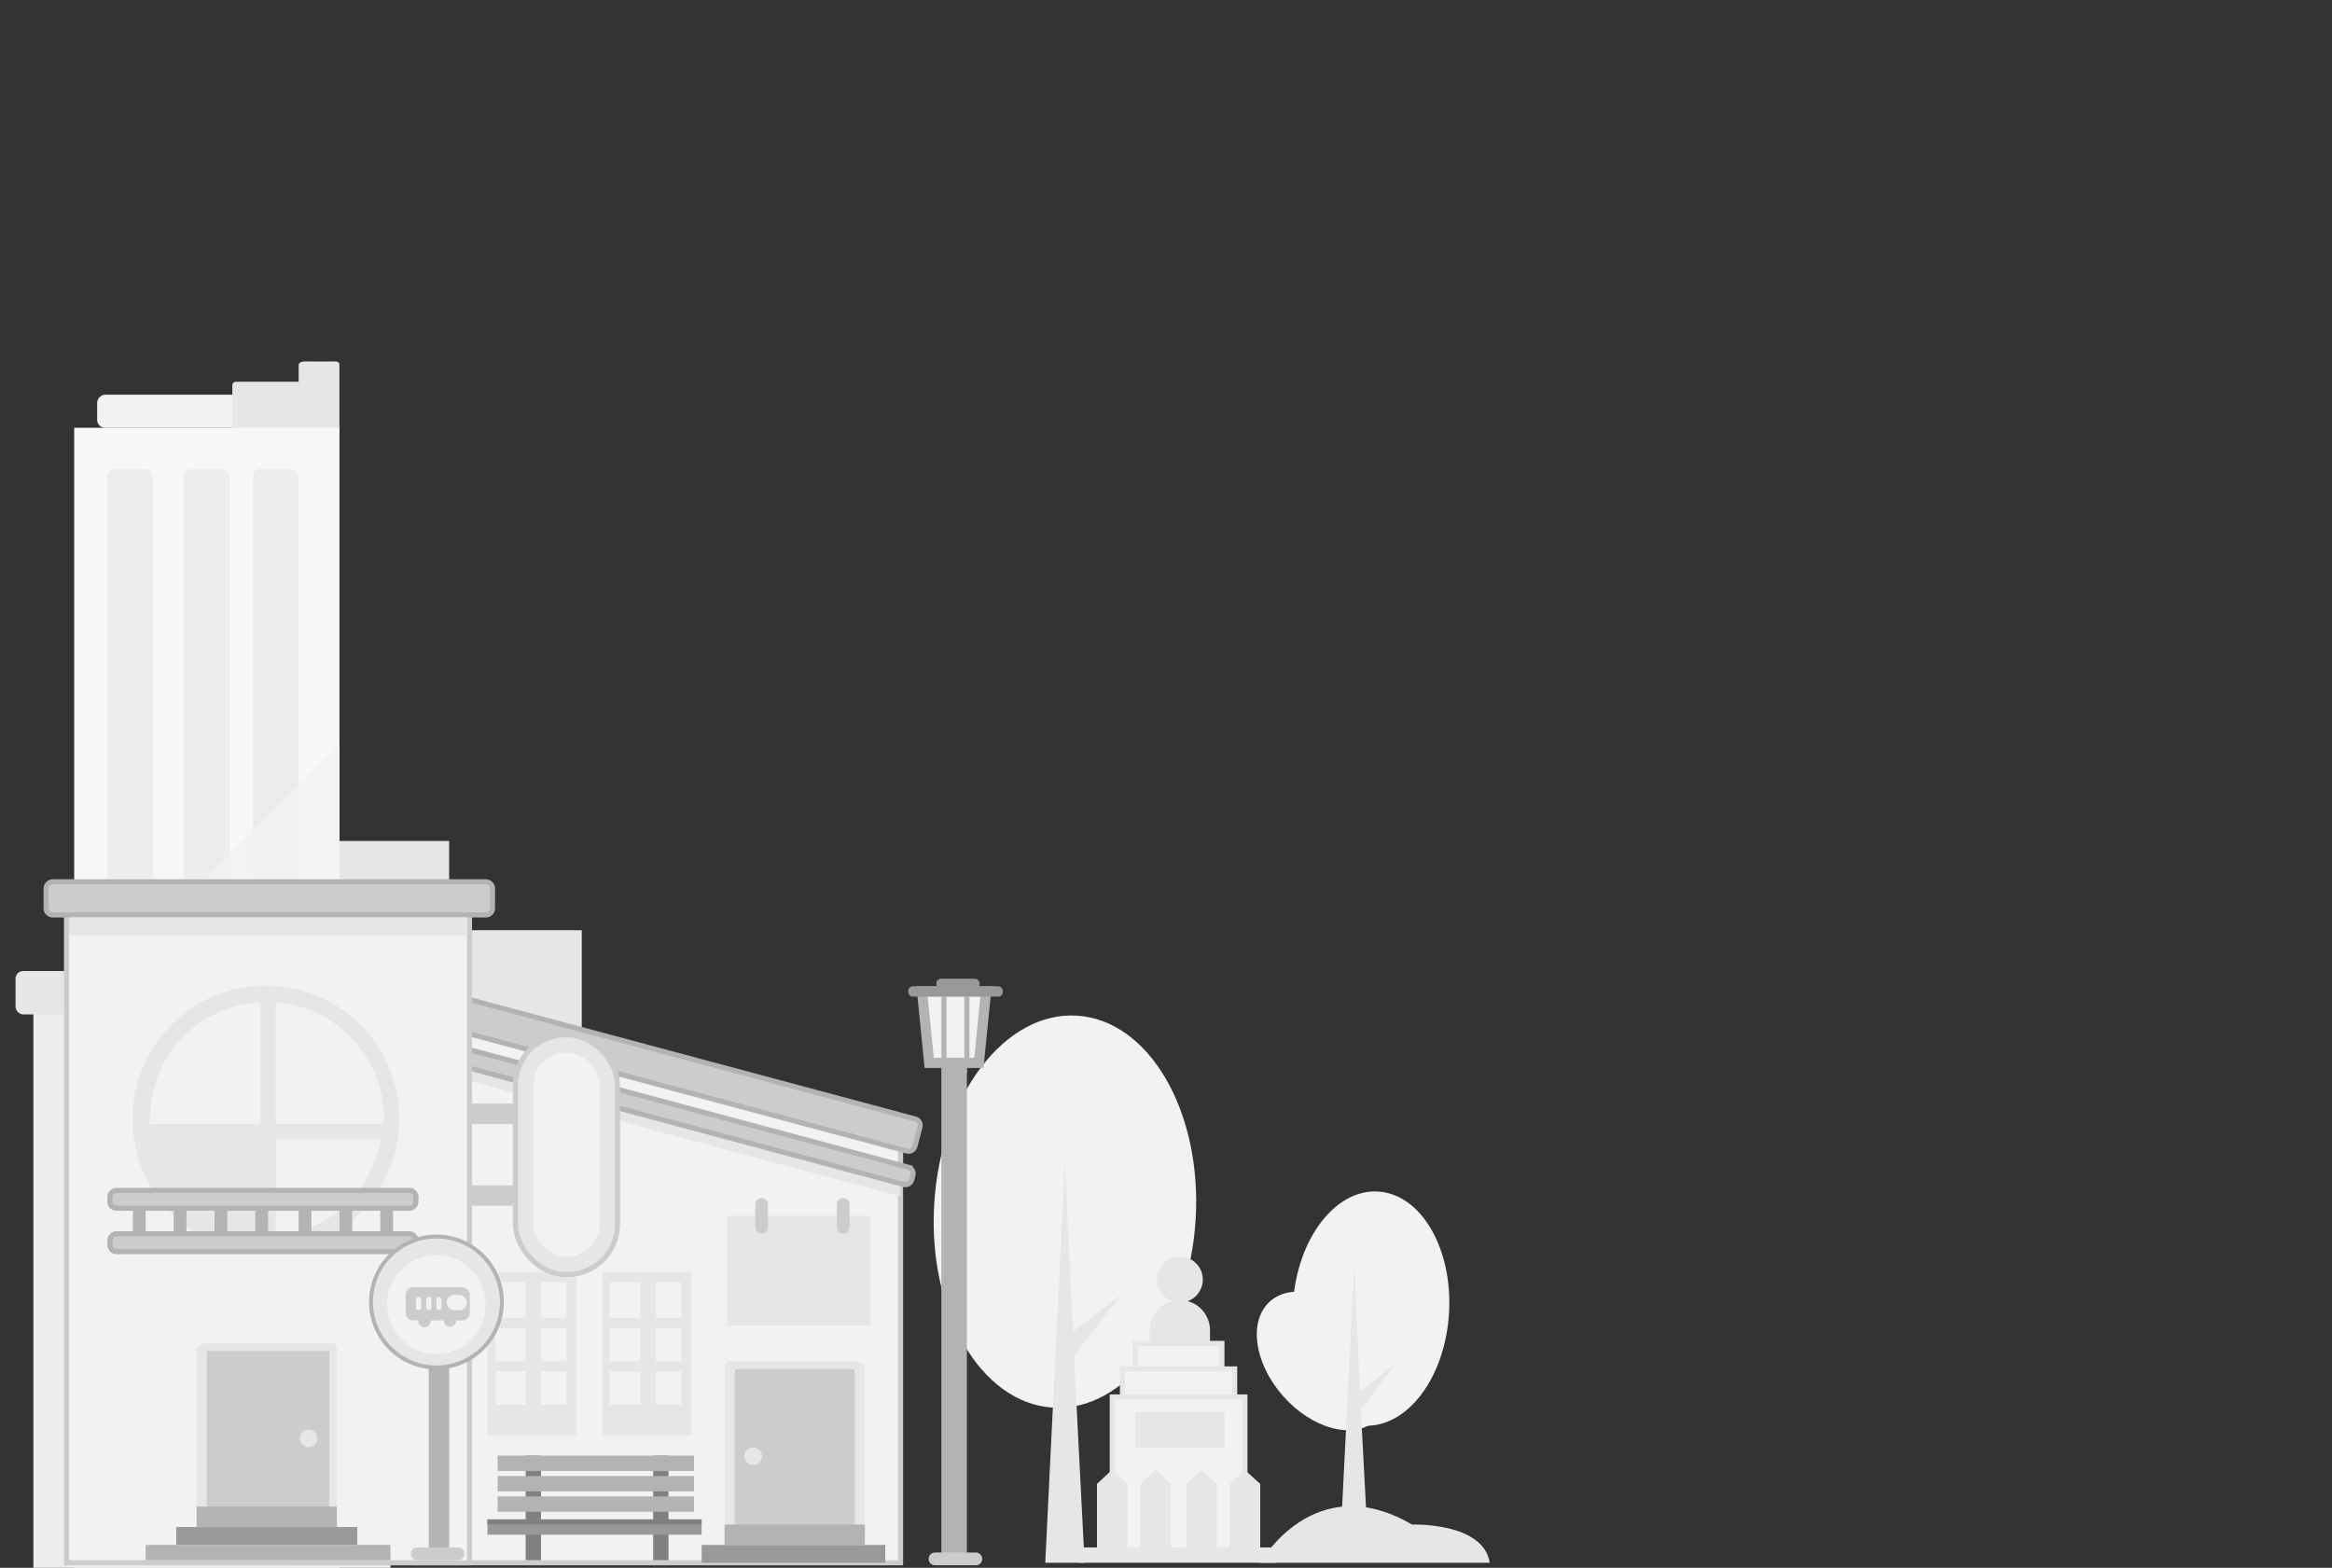 <svg xmlns="http://www.w3.org/2000/svg" viewBox="0 0 600 403.4"><rect x="0" y="0" width="600" height="403.4" fill="#333333" stroke="none"/><defs><style>.cls-1{isolation:isolate;}.cls-2{fill:none;}.cls-14,.cls-15,.cls-20,.cls-3{fill:#e6e6e6;}.cls-16,.cls-17,.cls-19,.cls-4,.cls-7,.cls-8,.cls-9{fill:#f2f2f2;}.cls-5{fill:#f7f7f7;}.cls-6{fill:#ededed;}.cls-19,.cls-7{stroke:#e6e6e6;}.cls-10,.cls-15,.cls-16,.cls-17,.cls-19,.cls-20,.cls-7,.cls-9{stroke-miterlimit:10;}.cls-7{stroke-width:1.97px;}.cls-8{opacity:0.8;mix-blend-mode:multiply;}.cls-15,.cls-9{stroke:#ccc;}.cls-10,.cls-15,.cls-17,.cls-19,.cls-9{stroke-width:1.31px;}.cls-10,.cls-11{fill:#ccc;}.cls-10,.cls-16,.cls-17,.cls-20{stroke:#b3b3b3;}.cls-12{fill:#999;}.cls-13{fill:#b3b3b3;}.cls-14{mix-blend-mode:darken;}.cls-16{stroke-width:2.62px;}.cls-18{fill:gray;}.cls-20{stroke-width:1px;}</style></defs><title>leftbg</title><g class="cls-1"><g id="Layer_2" data-name="Layer 2"><g id="Layer_1-2" data-name="Layer 1"><rect class="cls-2" width="600" height="403"/><polygon class="cls-3" points="115.56 239.34 115.56 216.38 62.4 216.38 62.4 239.34 62.4 297.92 62.4 401.43 149.68 401.43 149.68 239.34 115.56 239.34"/><path class="cls-4" d="M307.62,313.81c-1.72,27.85-18.16,49.5-36.73,48.36s-32.23-24.64-30.52-52.49,18.15-49.51,36.72-48.36S309.33,286,307.62,313.81Z"/><polygon class="cls-3" points="288.49 333.08 276.06 342.64 273.99 298.98 268.93 402.09 279.06 402.09 276.33 348.83 288.49 333.08"/><path class="cls-4" d="M86.68,108a2.08,2.08,0,0,1-2.13,2.08H27.13A2.08,2.08,0,0,1,25,108v-4.27a2.17,2.17,0,0,1,2.13-2.18H84.55a2.17,2.17,0,0,1,2.13,2.18Z"/><path class="cls-3" d="M85.33,93H79.65c-1.18,0-2.81-.15-2.81,1v4.22h-16c-.72,0-1.07.33-1.07,1v11.2c0,.72.35,2.18,1.07,2.18h25.3c.72,0,1.19-1.46,1.19-2.18V94C87.34,92.86,86.5,93,85.33,93Z"/><rect class="cls-5" x="19.09" y="110.07" width="68.25" height="293.33"/><rect class="cls-6" x="27.62" y="120.57" width="11.81" height="130.59" rx="2.18"/><rect class="cls-6" x="47.31" y="120.57" width="11.81" height="130.59" rx="2.18"/><rect class="cls-6" x="65.03" y="120.57" width="11.81" height="130.59" rx="2.18"/><rect class="cls-6" x="8.59" y="255.75" width="91.87" height="147.65"/><line class="cls-7" x1="22.7" y1="263.62" x2="22.7" y2="398.15"/><line class="cls-7" x1="56.17" y1="263.62" x2="56.17" y2="398.15"/><line class="cls-7" x1="39.76" y1="263.62" x2="39.76" y2="398.15"/><line class="cls-7" x1="88.98" y1="263.62" x2="88.98" y2="398.15"/><line class="cls-7" x1="73.23" y1="263.62" x2="73.23" y2="398.15"/><rect class="cls-3" x="4" y="249.84" width="104.34" height="11.16" rx="1.95"/><polygon class="cls-8" points="87.34 191.6 19.09 259.64 19.09 335.81 87.34 335.81 87.34 191.6"/><polygon class="cls-9" points="74.87 249.89 74.87 402.09 231.71 402.09 231.71 292.53 74.87 249.89"/><path class="cls-10" d="M235.39,294.94a1.72,1.72,0,0,1-2.11,1.21L73.07,253.23a1.72,1.72,0,0,1-1.22-2.11l1.32-4.92a1.71,1.71,0,0,1,2.1-1.21l160.21,42.92A1.72,1.72,0,0,1,236.7,290Z"/><path class="cls-3" d="M222.52,351.9c0-.95-1.49-1.65-2.44-1.65H187.9a1.46,1.46,0,0,0-1.47,1.65v43.74c0,.95.52,2.51,1.47,2.51h32.18a3.29,3.29,0,0,0,2.44-2.51Z"/><path class="cls-11" d="M219.9,395.53c0-.66,0-.06,0-.1V352.22H189.06v43.31Z"/><path class="cls-3" d="M191.53,374.67a2.27,2.27,0,1,0,2.27-2.27A2.27,2.27,0,0,0,191.53,374.67Z"/><rect class="cls-12" x="180.53" y="397.5" width="47.25" height="4.59"/><rect class="cls-13" x="186.43" y="392.25" width="36.09" height="5.25"/><polygon class="cls-14" points="74.87 261.05 74.87 265.81 231.71 307.83 231.71 303.07 74.87 261.05"/><path class="cls-10" d="M234.58,303.54a1.72,1.72,0,0,1-2.11,1.21L72.26,261.82a1.71,1.71,0,0,1-1.21-2.1l.29-1.12a1.72,1.72,0,0,1,2.11-1.21l160.21,42.92a1.73,1.73,0,0,1,1.22,2.11Z"/><rect class="cls-3" x="187.09" y="312.84" width="36.75" height="28.22"/><path class="cls-11" d="M197.59,315.79a1.65,1.65,0,0,1-1.64,1.65h0a1.64,1.64,0,0,1-1.64-1.65v-5.9a1.63,1.63,0,0,1,1.64-1.64h0a1.64,1.64,0,0,1,1.64,1.64Z"/><path class="cls-11" d="M218.59,315.79a1.65,1.65,0,0,1-1.64,1.65h0a1.64,1.64,0,0,1-1.64-1.65v-5.9a1.63,1.63,0,0,1,1.64-1.64h0a1.64,1.64,0,0,1,1.64,1.64Z"/><rect class="cls-3" x="154.93" y="327.28" width="22.97" height="42"/><rect class="cls-4" x="156.9" y="329.9" width="7.87" height="9.19"/><rect class="cls-4" x="168.71" y="329.9" width="6.56" height="9.19"/><rect class="cls-4" x="156.9" y="341.72" width="7.87" height="8.53"/><rect class="cls-4" x="168.71" y="341.72" width="6.56" height="8.53"/><rect class="cls-4" x="156.9" y="352.87" width="7.87" height="8.53"/><rect class="cls-4" x="168.71" y="352.87" width="6.56" height="8.53"/><rect class="cls-3" x="125.4" y="327.28" width="22.97" height="42"/><rect class="cls-4" x="127.37" y="329.9" width="7.87" height="9.19"/><rect class="cls-4" x="139.18" y="329.9" width="6.56" height="9.19"/><rect class="cls-4" x="127.37" y="341.72" width="7.87" height="8.53"/><rect class="cls-4" x="139.18" y="341.72" width="6.56" height="8.53"/><rect class="cls-4" x="127.37" y="352.87" width="7.87" height="8.53"/><rect class="cls-4" x="139.18" y="352.87" width="6.56" height="8.53"/><rect class="cls-11" x="119.5" y="304.97" width="17.06" height="5.25"/><rect class="cls-11" x="119.5" y="283.97" width="17.06" height="5.25"/><rect class="cls-15" x="132.62" y="266.25" width="26.25" height="61.69" rx="12.93"/><rect class="cls-4" x="137.21" y="270.84" width="17.06" height="52.5" rx="8.34"/><rect class="cls-9" x="17.12" y="231.47" width="103.68" height="170.62"/><path class="cls-10" d="M126.71,233.74a1.68,1.68,0,0,1-1.72,1.67H13.6a1.69,1.69,0,0,1-1.73-1.67v-5.09a1.77,1.77,0,0,1,1.73-1.77H125a1.76,1.76,0,0,1,1.72,1.77Z"/><path class="cls-3" d="M50.59,347.31c0-.95,1.55-1.66,2.51-1.66H85.28c1,0,1.4.71,1.4,1.66V391c0,.95-.45,2.52-1.4,2.52H53.1A3.38,3.38,0,0,1,50.59,391Z"/><path class="cls-11" d="M53.28,390.93c0-.65-.06-.06-.06-.09V347.62h31.5v43.31Z"/><path class="cls-3" d="M81.65,370.08a2.27,2.27,0,1,1-2.27-2.27A2.27,2.27,0,0,1,81.65,370.08Z"/><rect class="cls-13" x="37.47" y="397.5" width="63" height="3.94"/><rect class="cls-12" x="45.34" y="392.9" width="46.59" height="4.59"/><rect class="cls-13" x="50.59" y="387.65" width="36.09" height="5.25"/><polygon class="cls-3" points="117.27 236.06 17.78 236.06 17.78 240.66 117.09 240.66 120.15 240.66 120.15 236.06 117.27 236.06"/><circle class="cls-3" cx="68.41" cy="287.91" r="34.33"/><path class="cls-4" d="M70.94,317.94c13.12-.85,24.58-11,27.05-24.78h-27Z"/><path class="cls-4" d="M67,257.9c-16.41,1-28.38,14-28.38,29.86a10.44,10.44,0,0,1-.26,1.46H67Z"/><path class="cls-3" d="M38.83,293.16C41.29,306.94,52.56,317,67,317.93V293.16Z"/><path class="cls-4" d="M98.45,289.22a4.33,4.33,0,0,0,.38-1.46,30.16,30.16,0,0,0-27.89-29.87v31.33Z"/><path class="cls-4" d="M372.81,337.93c-1,16.63-10.84,29.56-21.93,28.87s-19.25-14.71-18.22-31.34,10.84-29.56,21.92-28.88S373.83,321.3,372.81,337.93Z"/><path class="cls-4" d="M350.6,341.11c7.5,8.48,9,19.41,3.34,24.41s-16.32,2.17-23.81-6.31-9-19.4-3.34-24.4S343.1,332.63,350.6,341.11Z"/><polygon class="cls-3" points="359.12 350.91 349.93 357.98 348.41 325.85 344.66 400.78 352.15 400.78 350.13 362.67 359.12 350.91"/><path class="cls-13" d="M245.52,257.09a3.55,3.55,0,0,0-3.31,3.22V399.65a3.3,3.3,0,0,0,6.56,0V263Z"/><path class="cls-11" d="M252.71,401.1a1.63,1.63,0,0,1-1.64,1.64h-10.5a1.63,1.63,0,0,1-1.64-1.64h0a1.64,1.64,0,0,1,1.64-1.64h10.5a1.64,1.64,0,0,1,1.64,1.64Z"/><polygon class="cls-16" points="251.86 273.47 239.07 273.47 237.24 255.09 253.69 255.09 251.86 273.47"/><rect class="cls-13" x="242.87" y="274.12" width="5.91" height="1.97"/><line class="cls-17" x1="242.87" y1="256.41" x2="242.87" y2="272.16"/><line class="cls-17" x1="248.77" y1="256.41" x2="248.77" y2="272.16"/><path class="cls-12" d="M258,255.26a1.16,1.16,0,0,1-1.2,1.15H234.88a1.16,1.16,0,0,1-1.2-1.15V255a1.25,1.25,0,0,1,1.2-1.25h21.88A1.25,1.25,0,0,1,258,255Z"/><rect class="cls-12" x="240.9" y="251.81" width="11.16" height="2.62" rx="1.24"/><rect class="cls-18" x="135.25" y="374.53" width="3.94" height="26.91"/><rect class="cls-18" x="168.06" y="374.53" width="3.94" height="26.91"/><rect class="cls-13" x="128.03" y="374.53" width="50.53" height="3.94"/><rect class="cls-13" x="128.03" y="379.78" width="50.53" height="3.94"/><rect class="cls-13" x="128.03" y="385.03" width="50.53" height="3.94"/><rect class="cls-12" x="125.4" y="390.93" width="55.12" height="3.94"/><rect class="cls-18" x="125.4" y="390.93" width="55.12" height="1.31"/><path class="cls-3" d="M305.57,334.78a5.9,5.9,0,1,0-4,0,7.76,7.76,0,0,0-5.76,7.49V359a7.76,7.76,0,0,0,15.51,0V342.26A7.74,7.74,0,0,0,305.57,334.78Z"/><rect class="cls-19" x="292.08" y="345.65" width="22.31" height="9.19"/><rect class="cls-19" x="288.8" y="352.22" width="28.87" height="9.19"/><rect class="cls-19" x="286.18" y="359.43" width="34.12" height="39.37"/><rect class="cls-3" x="292.08" y="363.37" width="22.97" height="9.19"/><polygon class="cls-3" points="290.12 399.46 282.24 399.46 282.24 381.8 286.11 378.19 290.12 381.8 290.12 399.46"/><polygon class="cls-3" points="301.27 399.46 293.4 399.46 293.4 381.8 297.27 378.19 301.27 381.8 301.27 399.46"/><polygon class="cls-3" points="313.08 399.46 305.21 399.46 305.21 381.8 309.08 378.19 313.08 381.8 313.08 399.46"/><polygon class="cls-3" points="324.24 399.46 316.36 399.46 316.36 381.8 320.24 378.19 324.24 381.8 324.24 399.46"/><rect class="cls-3" x="277.65" y="398.15" width="50.53" height="3.94"/><path class="cls-3" d="M324.24,402.09s13.8-24.59,39.05-9.83c0,0,18.38-.67,20,9.83Z"/><rect class="cls-13" x="34.19" y="308.25" width="3.28" height="13.12"/><rect class="cls-13" x="97.84" y="308.25" width="3.28" height="13.12"/><rect class="cls-13" x="87.34" y="308.25" width="3.28" height="13.12"/><rect class="cls-13" x="44.69" y="308.25" width="3.28" height="13.12"/><rect class="cls-13" x="55.19" y="308.25" width="3.28" height="13.12"/><rect class="cls-13" x="65.69" y="308.25" width="3.28" height="13.12"/><rect class="cls-13" x="76.84" y="308.25" width="3.28" height="13.12"/><path class="cls-10" d="M107,309.21a1.67,1.67,0,0,1-1.72,1.66H30a1.67,1.67,0,0,1-1.72-1.66v-1.15A1.77,1.77,0,0,1,30,306.28h75.31a1.77,1.77,0,0,1,1.72,1.78Z"/><path class="cls-10" d="M107,320.36a1.68,1.68,0,0,1-1.72,1.67H30a1.68,1.68,0,0,1-1.72-1.67v-1.15A1.76,1.76,0,0,1,30,317.44h75.31a1.76,1.76,0,0,1,1.72,1.77Z"/><path class="cls-13" d="M115.56,398.15a2.63,2.63,0,0,1-2.63,2.63h0a2.62,2.62,0,0,1-2.62-2.63V321.37a2.62,2.62,0,0,1,2.62-2.62h0a2.62,2.62,0,0,1,2.63,2.62Z"/><path class="cls-11" d="M119.5,399.79a1.64,1.64,0,0,1-1.64,1.64h-10.5a1.63,1.63,0,0,1-1.64-1.64h0a1.64,1.64,0,0,1,1.64-1.64h10.5a1.65,1.65,0,0,1,1.64,1.64Z"/><circle class="cls-20" cx="112.29" cy="335" r="16.84" transform="translate(-203.99 177.52) rotate(-45)"/><circle class="cls-4" cx="112.29" cy="335.66" r="12.69" transform="translate(-204.46 177.71) rotate(-45)"/><path class="cls-11" d="M118.84,331.22H106.37a2,2,0,0,0-2,2v4.59a1.93,1.93,0,0,0,2,1.92h1.26v.07a1.59,1.59,0,1,0,3.17,0,.56.56,0,0,0,0-.07h3.41v.07a1.58,1.58,0,1,0,3.16,0v-.07h1.49a1.93,1.93,0,0,0,2-1.92v-4.59A2,2,0,0,0,118.84,331.22Z"/><rect class="cls-4" x="114.9" y="333.18" width="5.25" height="3.94" rx="1.94"/><path class="cls-4" d="M108.34,336.35a.67.67,0,0,1-.66.74h0a.67.67,0,0,1-.65-.74v-1.93a.67.67,0,0,1,.65-.74h0a.67.67,0,0,1,.66.74Z"/><path class="cls-4" d="M111,336.35a.67.67,0,0,1-.65.74h0a.67.67,0,0,1-.66-.74v-1.93a.67.67,0,0,1,.66-.74h0a.67.67,0,0,1,.65.74Z"/><path class="cls-4" d="M113.59,336.35a.67.67,0,0,1-.66.74h0a.67.67,0,0,1-.65-.74v-1.93a.67.67,0,0,1,.65-.74h0a.67.67,0,0,1,.66.74Z"/></g></g></g></svg>